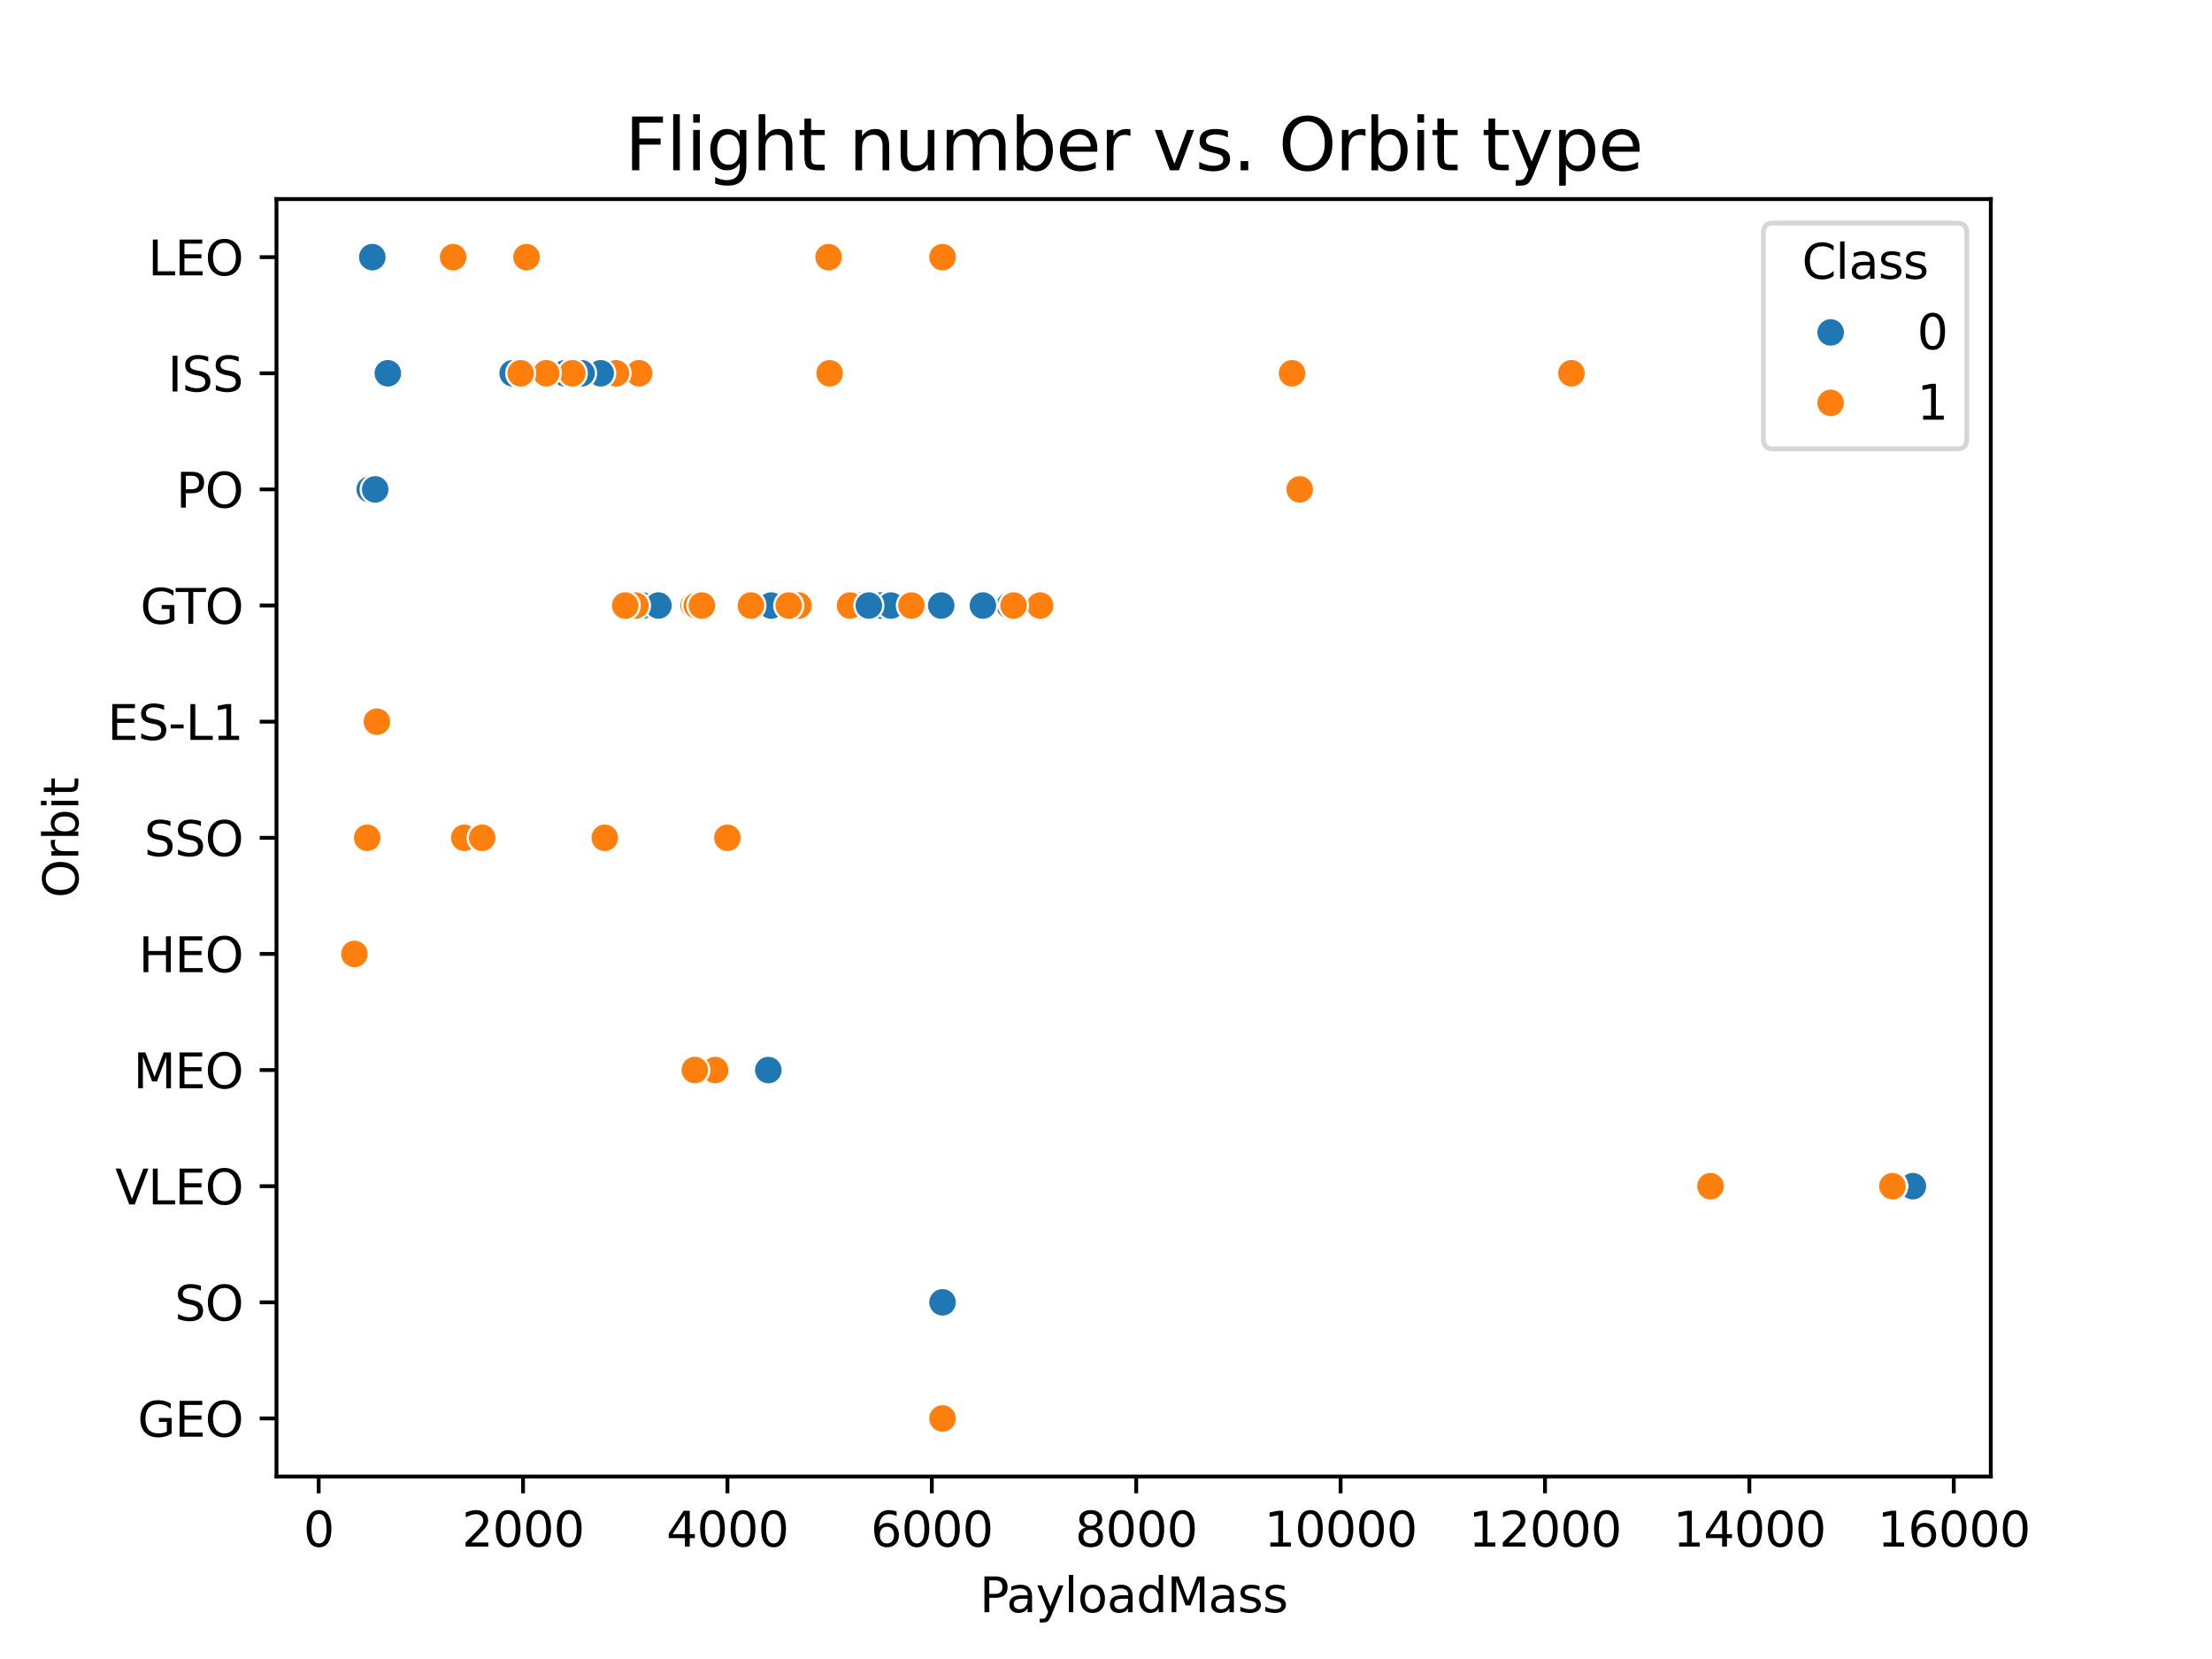 <?xml version="1.0" encoding="utf-8" standalone="no"?>
<!DOCTYPE svg PUBLIC "-//W3C//DTD SVG 1.1//EN"
  "http://www.w3.org/Graphics/SVG/1.1/DTD/svg11.dtd">
<svg xmlns:xlink="http://www.w3.org/1999/xlink" width="460.8pt" height="345.6pt" viewBox="0 0 460.8 345.6" xmlns="http://www.w3.org/2000/svg" version="1.1">
 <defs>
  <style type="text/css">*{stroke-linejoin: round; stroke-linecap: butt}</style>
 </defs>
 <g id="figure_1">
  <g id="patch_1">
   <path d="M 0 345.6 
L 460.8 345.6 
L 460.8 0 
L 0 0 
z
" style="fill: #ffffff"/>
  </g>
  <g id="axes_1">
   <g id="patch_2">
    <path d="M 57.6 307.584 
L 414.72 307.584 
L 414.72 41.472 
L 57.6 41.472 
z
" style="fill: #ffffff"/>
   </g>
   <g id="PathCollection_1">
    <defs>
     <path id="C0_0_bbff0bbb92" d="M 0 3 
C 0.796 3 1.559 2.684 2.121 2.121 
C 2.684 1.559 3 0.796 3 -0 
C 3 -0.796 2.684 -1.559 2.121 -2.121 
C 1.559 -2.684 0.796 -3 0 -3 
C -0.796 -3 -1.559 -2.684 -2.121 -2.121 
C -2.684 -1.559 -3 -0.796 -3 0 
C -3 0.796 -2.684 1.559 -2.121 2.121 
C -1.559 2.684 -0.796 3 0 3 
z
"/>
    </defs>
    <g clip-path="url(#pf8ea611c86)">
     <use xlink:href="#C0_0_bbff0bbb92" x="196.349" y="53.568" style="fill: #1f77b4; stroke: #ffffff; stroke-width: 0.48"/>
    </g>
    <g clip-path="url(#pf8ea611c86)">
     <use xlink:href="#C0_0_bbff0bbb92" x="77.558" y="53.568" style="fill: #1f77b4; stroke: #ffffff; stroke-width: 0.48"/>
    </g>
    <g clip-path="url(#pf8ea611c86)">
     <use xlink:href="#C0_0_bbff0bbb92" x="80.794" y="77.76" style="fill: #1f77b4; stroke: #ffffff; stroke-width: 0.48"/>
    </g>
    <g clip-path="url(#pf8ea611c86)">
     <use xlink:href="#C0_0_bbff0bbb92" x="77.026" y="101.952" style="fill: #1f77b4; stroke: #ffffff; stroke-width: 0.48"/>
    </g>
    <g clip-path="url(#pf8ea611c86)">
     <use xlink:href="#C0_0_bbff0bbb92" x="133.867" y="126.144" style="fill: #1f77b4; stroke: #ffffff; stroke-width: 0.48"/>
    </g>
    <g clip-path="url(#pf8ea611c86)">
     <use xlink:href="#C0_0_bbff0bbb92" x="137.167" y="126.144" style="fill: #1f77b4; stroke: #ffffff; stroke-width: 0.48"/>
    </g>
    <g clip-path="url(#pf8ea611c86)">
     <use xlink:href="#C0_0_bbff0bbb92" x="115.261" y="77.76" style="fill: #ff7f0e; stroke: #ffffff; stroke-width: 0.48"/>
    </g>
    <g clip-path="url(#pf8ea611c86)">
     <use xlink:href="#C0_0_bbff0bbb92" x="94.398" y="53.568" style="fill: #ff7f0e; stroke: #ffffff; stroke-width: 0.48"/>
    </g>
    <g clip-path="url(#pf8ea611c86)">
     <use xlink:href="#C0_0_bbff0bbb92" x="162.926" y="126.144" style="fill: #1f77b4; stroke: #ffffff; stroke-width: 0.48"/>
    </g>
    <g clip-path="url(#pf8ea611c86)">
     <use xlink:href="#C0_0_bbff0bbb92" x="160.649" y="126.144" style="fill: #1f77b4; stroke: #ffffff; stroke-width: 0.48"/>
    </g>
    <g clip-path="url(#pf8ea611c86)">
     <use xlink:href="#C0_0_bbff0bbb92" x="113.558" y="77.76" style="fill: #1f77b4; stroke: #ffffff; stroke-width: 0.48"/>
    </g>
    <g clip-path="url(#pf8ea611c86)">
     <use xlink:href="#C0_0_bbff0bbb92" x="117.368" y="77.76" style="fill: #1f77b4; stroke: #ffffff; stroke-width: 0.48"/>
    </g>
    <g clip-path="url(#pf8ea611c86)">
     <use xlink:href="#C0_0_bbff0bbb92" x="78.516" y="150.336" style="fill: #ff7f0e; stroke: #ffffff; stroke-width: 0.48"/>
    </g>
    <g clip-path="url(#pf8ea611c86)">
     <use xlink:href="#C0_0_bbff0bbb92" x="106.788" y="77.76" style="fill: #1f77b4; stroke: #ffffff; stroke-width: 0.48"/>
    </g>
    <g clip-path="url(#pf8ea611c86)">
     <use xlink:href="#C0_0_bbff0bbb92" x="166.588" y="126.144" style="fill: #1f77b4; stroke: #ffffff; stroke-width: 0.48"/>
    </g>
    <g clip-path="url(#pf8ea611c86)">
     <use xlink:href="#C0_0_bbff0bbb92" x="119.114" y="77.76" style="fill: #1f77b4; stroke: #ffffff; stroke-width: 0.48"/>
    </g>
    <g clip-path="url(#pf8ea611c86)">
     <use xlink:href="#C0_0_bbff0bbb92" x="109.683" y="53.568" style="fill: #ff7f0e; stroke: #ffffff; stroke-width: 0.48"/>
    </g>
    <g clip-path="url(#pf8ea611c86)">
     <use xlink:href="#C0_0_bbff0bbb92" x="78.154" y="101.952" style="fill: #1f77b4; stroke: #ffffff; stroke-width: 0.48"/>
    </g>
    <g clip-path="url(#pf8ea611c86)">
     <use xlink:href="#C0_0_bbff0bbb92" x="178.595" y="126.144" style="fill: #1f77b4; stroke: #ffffff; stroke-width: 0.48"/>
    </g>
    <g clip-path="url(#pf8ea611c86)">
     <use xlink:href="#C0_0_bbff0bbb92" x="133.143" y="77.76" style="fill: #ff7f0e; stroke: #ffffff; stroke-width: 0.48"/>
    </g>
    <g clip-path="url(#pf8ea611c86)">
     <use xlink:href="#C0_0_bbff0bbb92" x="166.354" y="126.144" style="fill: #ff7f0e; stroke: #ffffff; stroke-width: 0.48"/>
    </g>
    <g clip-path="url(#pf8ea611c86)">
     <use xlink:href="#C0_0_bbff0bbb92" x="132.377" y="126.144" style="fill: #ff7f0e; stroke: #ffffff; stroke-width: 0.48"/>
    </g>
    <g clip-path="url(#pf8ea611c86)">
     <use xlink:href="#C0_0_bbff0bbb92" x="114.431" y="77.76" style="fill: #ff7f0e; stroke: #ffffff; stroke-width: 0.48"/>
    </g>
    <g clip-path="url(#pf8ea611c86)">
     <use xlink:href="#C0_0_bbff0bbb92" x="164.31" y="126.144" style="fill: #ff7f0e; stroke: #ffffff; stroke-width: 0.48"/>
    </g>
    <g clip-path="url(#pf8ea611c86)">
     <use xlink:href="#C0_0_bbff0bbb92" x="183.47" y="126.144" style="fill: #1f77b4; stroke: #ffffff; stroke-width: 0.48"/>
    </g>
    <g clip-path="url(#pf8ea611c86)">
     <use xlink:href="#C0_0_bbff0bbb92" x="270.754" y="101.952" style="fill: #ff7f0e; stroke: #ffffff; stroke-width: 0.48"/>
    </g>
    <g clip-path="url(#pf8ea611c86)">
     <use xlink:href="#C0_0_bbff0bbb92" x="119.391" y="77.76" style="fill: #ff7f0e; stroke: #ffffff; stroke-width: 0.48"/>
    </g>
    <g clip-path="url(#pf8ea611c86)">
     <use xlink:href="#C0_0_bbff0bbb92" x="185.599" y="126.144" style="fill: #1f77b4; stroke: #ffffff; stroke-width: 0.48"/>
    </g>
    <g clip-path="url(#pf8ea611c86)">
     <use xlink:href="#C0_0_bbff0bbb92" x="179.212" y="126.144" style="fill: #ff7f0e; stroke: #ffffff; stroke-width: 0.48"/>
    </g>
    <g clip-path="url(#pf8ea611c86)">
     <use xlink:href="#C0_0_bbff0bbb92" x="196.349" y="53.568" style="fill: #ff7f0e; stroke: #ffffff; stroke-width: 0.48"/>
    </g>
    <g clip-path="url(#pf8ea611c86)">
     <use xlink:href="#C0_0_bbff0bbb92" x="195.605" y="126.144" style="fill: #1f77b4; stroke: #ffffff; stroke-width: 0.48"/>
    </g>
    <g clip-path="url(#pf8ea611c86)">
     <use xlink:href="#C0_0_bbff0bbb92" x="124.032" y="77.76" style="fill: #ff7f0e; stroke: #ffffff; stroke-width: 0.48"/>
    </g>
    <g clip-path="url(#pf8ea611c86)">
     <use xlink:href="#C0_0_bbff0bbb92" x="144.49" y="126.144" style="fill: #ff7f0e; stroke: #ffffff; stroke-width: 0.48"/>
    </g>
    <g clip-path="url(#pf8ea611c86)">
     <use xlink:href="#C0_0_bbff0bbb92" x="270.754" y="101.952" style="fill: #ff7f0e; stroke: #ffffff; stroke-width: 0.48"/>
    </g>
    <g clip-path="url(#pf8ea611c86)">
     <use xlink:href="#C0_0_bbff0bbb92" x="210.315" y="126.144" style="fill: #1f77b4; stroke: #ffffff; stroke-width: 0.48"/>
    </g>
    <g clip-path="url(#pf8ea611c86)">
     <use xlink:href="#C0_0_bbff0bbb92" x="128.332" y="77.76" style="fill: #ff7f0e; stroke: #ffffff; stroke-width: 0.48"/>
    </g>
    <g clip-path="url(#pf8ea611c86)">
     <use xlink:href="#C0_0_bbff0bbb92" x="76.494" y="174.528" style="fill: #ff7f0e; stroke: #ffffff; stroke-width: 0.48"/>
    </g>
    <g clip-path="url(#pf8ea611c86)">
     <use xlink:href="#C0_0_bbff0bbb92" x="172.613" y="53.568" style="fill: #ff7f0e; stroke: #ffffff; stroke-width: 0.48"/>
    </g>
    <g clip-path="url(#pf8ea611c86)">
     <use xlink:href="#C0_0_bbff0bbb92" x="270.754" y="101.952" style="fill: #ff7f0e; stroke: #ffffff; stroke-width: 0.48"/>
    </g>
    <g clip-path="url(#pf8ea611c86)">
     <use xlink:href="#C0_0_bbff0bbb92" x="177.084" y="126.144" style="fill: #ff7f0e; stroke: #ffffff; stroke-width: 0.48"/>
    </g>
    <g clip-path="url(#pf8ea611c86)">
     <use xlink:href="#C0_0_bbff0bbb92" x="145.15" y="126.144" style="fill: #ff7f0e; stroke: #ffffff; stroke-width: 0.48"/>
    </g>
    <g clip-path="url(#pf8ea611c86)">
     <use xlink:href="#C0_0_bbff0bbb92" x="113.323" y="77.76" style="fill: #ff7f0e; stroke: #ffffff; stroke-width: 0.48"/>
    </g>
    <g clip-path="url(#pf8ea611c86)">
     <use xlink:href="#C0_0_bbff0bbb92" x="270.754" y="101.952" style="fill: #ff7f0e; stroke: #ffffff; stroke-width: 0.48"/>
    </g>
    <g clip-path="url(#pf8ea611c86)">
     <use xlink:href="#C0_0_bbff0bbb92" x="196.349" y="53.568" style="fill: #ff7f0e; stroke: #ffffff; stroke-width: 0.48"/>
    </g>
    <g clip-path="url(#pf8ea611c86)">
     <use xlink:href="#C0_0_bbff0bbb92" x="156.433" y="126.144" style="fill: #ff7f0e; stroke: #ffffff; stroke-width: 0.48"/>
    </g>
    <g clip-path="url(#pf8ea611c86)">
     <use xlink:href="#C0_0_bbff0bbb92" x="196.073" y="126.144" style="fill: #1f77b4; stroke: #ffffff; stroke-width: 0.48"/>
    </g>
    <g clip-path="url(#pf8ea611c86)">
     <use xlink:href="#C0_0_bbff0bbb92" x="270.754" y="101.952" style="fill: #1f77b4; stroke: #ffffff; stroke-width: 0.48"/>
    </g>
    <g clip-path="url(#pf8ea611c86)">
     <use xlink:href="#C0_0_bbff0bbb92" x="125.139" y="77.76" style="fill: #1f77b4; stroke: #ffffff; stroke-width: 0.48"/>
    </g>
    <g clip-path="url(#pf8ea611c86)">
     <use xlink:href="#C0_0_bbff0bbb92" x="73.833" y="198.72" style="fill: #ff7f0e; stroke: #ffffff; stroke-width: 0.48"/>
    </g>
    <g clip-path="url(#pf8ea611c86)">
     <use xlink:href="#C0_0_bbff0bbb92" x="146.215" y="126.144" style="fill: #ff7f0e; stroke: #ffffff; stroke-width: 0.48"/>
    </g>
    <g clip-path="url(#pf8ea611c86)">
     <use xlink:href="#C0_0_bbff0bbb92" x="180.997" y="126.144" style="fill: #1f77b4; stroke: #ffffff; stroke-width: 0.48"/>
    </g>
    <g clip-path="url(#pf8ea611c86)">
     <use xlink:href="#C0_0_bbff0bbb92" x="117.688" y="77.76" style="fill: #1f77b4; stroke: #ffffff; stroke-width: 0.48"/>
    </g>
    <g clip-path="url(#pf8ea611c86)">
     <use xlink:href="#C0_0_bbff0bbb92" x="217.021" y="126.144" style="fill: #ff7f0e; stroke: #ffffff; stroke-width: 0.48"/>
    </g>
    <g clip-path="url(#pf8ea611c86)">
     <use xlink:href="#C0_0_bbff0bbb92" x="270.754" y="101.952" style="fill: #ff7f0e; stroke: #ffffff; stroke-width: 0.48"/>
    </g>
    <g clip-path="url(#pf8ea611c86)">
     <use xlink:href="#C0_0_bbff0bbb92" x="189.857" y="126.144" style="fill: #ff7f0e; stroke: #ffffff; stroke-width: 0.48"/>
    </g>
    <g clip-path="url(#pf8ea611c86)">
     <use xlink:href="#C0_0_bbff0bbb92" x="216.681" y="126.144" style="fill: #ff7f0e; stroke: #ffffff; stroke-width: 0.48"/>
    </g>
    <g clip-path="url(#pf8ea611c86)">
     <use xlink:href="#C0_0_bbff0bbb92" x="125.99" y="174.528" style="fill: #ff7f0e; stroke: #ffffff; stroke-width: 0.48"/>
    </g>
    <g clip-path="url(#pf8ea611c86)">
     <use xlink:href="#C0_0_bbff0bbb92" x="130.248" y="126.144" style="fill: #ff7f0e; stroke: #ffffff; stroke-width: 0.48"/>
    </g>
    <g clip-path="url(#pf8ea611c86)">
     <use xlink:href="#C0_0_bbff0bbb92" x="151.537" y="174.528" style="fill: #ff7f0e; stroke: #ffffff; stroke-width: 0.48"/>
    </g>
    <g clip-path="url(#pf8ea611c86)">
     <use xlink:href="#C0_0_bbff0bbb92" x="121.158" y="77.76" style="fill: #1f77b4; stroke: #ffffff; stroke-width: 0.48"/>
    </g>
    <g clip-path="url(#pf8ea611c86)">
     <use xlink:href="#C0_0_bbff0bbb92" x="160.052" y="222.912" style="fill: #1f77b4; stroke: #ffffff; stroke-width: 0.48"/>
    </g>
    <g clip-path="url(#pf8ea611c86)">
     <use xlink:href="#C0_0_bbff0bbb92" x="270.754" y="101.952" style="fill: #ff7f0e; stroke: #ffffff; stroke-width: 0.48"/>
    </g>
    <g clip-path="url(#pf8ea611c86)">
     <use xlink:href="#C0_0_bbff0bbb92" x="327.361" y="77.76" style="fill: #ff7f0e; stroke: #ffffff; stroke-width: 0.48"/>
    </g>
    <g clip-path="url(#pf8ea611c86)">
     <use xlink:href="#C0_0_bbff0bbb92" x="119.22" y="77.76" style="fill: #ff7f0e; stroke: #ffffff; stroke-width: 0.48"/>
    </g>
    <g clip-path="url(#pf8ea611c86)">
     <use xlink:href="#C0_0_bbff0bbb92" x="356.335" y="247.104" style="fill: #ff7f0e; stroke: #ffffff; stroke-width: 0.48"/>
    </g>
    <g clip-path="url(#pf8ea611c86)">
     <use xlink:href="#C0_0_bbff0bbb92" x="96.718" y="174.528" style="fill: #ff7f0e; stroke: #ffffff; stroke-width: 0.48"/>
    </g>
    <g clip-path="url(#pf8ea611c86)">
     <use xlink:href="#C0_0_bbff0bbb92" x="113.807" y="77.76" style="fill: #ff7f0e; stroke: #ffffff; stroke-width: 0.48"/>
    </g>
    <g clip-path="url(#pf8ea611c86)">
     <use xlink:href="#C0_0_bbff0bbb92" x="204.759" y="126.144" style="fill: #1f77b4; stroke: #ffffff; stroke-width: 0.48"/>
    </g>
    <g clip-path="url(#pf8ea611c86)">
     <use xlink:href="#C0_0_bbff0bbb92" x="398.487" y="247.104" style="fill: #ff7f0e; stroke: #ffffff; stroke-width: 0.48"/>
    </g>
    <g clip-path="url(#pf8ea611c86)">
     <use xlink:href="#C0_0_bbff0bbb92" x="172.826" y="77.76" style="fill: #ff7f0e; stroke: #ffffff; stroke-width: 0.48"/>
    </g>
    <g clip-path="url(#pf8ea611c86)">
     <use xlink:href="#C0_0_bbff0bbb92" x="211.146" y="126.144" style="fill: #ff7f0e; stroke: #ffffff; stroke-width: 0.48"/>
    </g>
    <g clip-path="url(#pf8ea611c86)">
     <use xlink:href="#C0_0_bbff0bbb92" x="394.23" y="247.104" style="fill: #ff7f0e; stroke: #ffffff; stroke-width: 0.48"/>
    </g>
    <g clip-path="url(#pf8ea611c86)">
     <use xlink:href="#C0_0_bbff0bbb92" x="196.349" y="271.296" style="fill: #1f77b4; stroke: #ffffff; stroke-width: 0.48"/>
    </g>
    <g clip-path="url(#pf8ea611c86)">
     <use xlink:href="#C0_0_bbff0bbb92" x="398.487" y="247.104" style="fill: #ff7f0e; stroke: #ffffff; stroke-width: 0.48"/>
    </g>
    <g clip-path="url(#pf8ea611c86)">
     <use xlink:href="#C0_0_bbff0bbb92" x="394.23" y="247.104" style="fill: #1f77b4; stroke: #ffffff; stroke-width: 0.48"/>
    </g>
    <g clip-path="url(#pf8ea611c86)">
     <use xlink:href="#C0_0_bbff0bbb92" x="108.47" y="77.76" style="fill: #ff7f0e; stroke: #ffffff; stroke-width: 0.48"/>
    </g>
    <g clip-path="url(#pf8ea611c86)">
     <use xlink:href="#C0_0_bbff0bbb92" x="398.487" y="247.104" style="fill: #1f77b4; stroke: #ffffff; stroke-width: 0.48"/>
    </g>
    <g clip-path="url(#pf8ea611c86)">
     <use xlink:href="#C0_0_bbff0bbb92" x="394.23" y="247.104" style="fill: #ff7f0e; stroke: #ffffff; stroke-width: 0.48"/>
    </g>
    <g clip-path="url(#pf8ea611c86)">
     <use xlink:href="#C0_0_bbff0bbb92" x="269.158" y="77.76" style="fill: #ff7f0e; stroke: #ffffff; stroke-width: 0.48"/>
    </g>
    <g clip-path="url(#pf8ea611c86)">
     <use xlink:href="#C0_0_bbff0bbb92" x="394.23" y="247.104" style="fill: #ff7f0e; stroke: #ffffff; stroke-width: 0.48"/>
    </g>
    <g clip-path="url(#pf8ea611c86)">
     <use xlink:href="#C0_0_bbff0bbb92" x="394.23" y="247.104" style="fill: #ff7f0e; stroke: #ffffff; stroke-width: 0.48"/>
    </g>
    <g clip-path="url(#pf8ea611c86)">
     <use xlink:href="#C0_0_bbff0bbb92" x="148.982" y="222.912" style="fill: #ff7f0e; stroke: #ffffff; stroke-width: 0.48"/>
    </g>
    <g clip-path="url(#pf8ea611c86)">
     <use xlink:href="#C0_0_bbff0bbb92" x="196.349" y="295.488" style="fill: #ff7f0e; stroke: #ffffff; stroke-width: 0.48"/>
    </g>
    <g clip-path="url(#pf8ea611c86)">
     <use xlink:href="#C0_0_bbff0bbb92" x="394.23" y="247.104" style="fill: #ff7f0e; stroke: #ffffff; stroke-width: 0.48"/>
    </g>
    <g clip-path="url(#pf8ea611c86)">
     <use xlink:href="#C0_0_bbff0bbb92" x="100.444" y="174.528" style="fill: #ff7f0e; stroke: #ffffff; stroke-width: 0.48"/>
    </g>
    <g clip-path="url(#pf8ea611c86)">
     <use xlink:href="#C0_0_bbff0bbb92" x="394.23" y="247.104" style="fill: #ff7f0e; stroke: #ffffff; stroke-width: 0.48"/>
    </g>
    <g clip-path="url(#pf8ea611c86)">
     <use xlink:href="#C0_0_bbff0bbb92" x="394.23" y="247.104" style="fill: #ff7f0e; stroke: #ffffff; stroke-width: 0.48"/>
    </g>
    <g clip-path="url(#pf8ea611c86)">
     <use xlink:href="#C0_0_bbff0bbb92" x="394.23" y="247.104" style="fill: #ff7f0e; stroke: #ffffff; stroke-width: 0.48"/>
    </g>
    <g clip-path="url(#pf8ea611c86)">
     <use xlink:href="#C0_0_bbff0bbb92" x="394.23" y="247.104" style="fill: #ff7f0e; stroke: #ffffff; stroke-width: 0.48"/>
    </g>
    <g clip-path="url(#pf8ea611c86)">
     <use xlink:href="#C0_0_bbff0bbb92" x="144.746" y="222.912" style="fill: #ff7f0e; stroke: #ffffff; stroke-width: 0.48"/>
    </g>
   </g>
   <g id="matplotlib.axis_1">
    <g id="xtick_1">
     <g id="line2d_1">
      <defs>
       <path id="mf96e4f328c" d="M 0 0 
L 0 3.5 
" style="stroke: #000000; stroke-width: 0.8"/>
      </defs>
      <g>
       <use xlink:href="#mf96e4f328c" x="66.382" y="307.584" style="stroke: #000000; stroke-width: 0.8"/>
      </g>
     </g>
     <g id="text_1">
      <!-- 0 -->
      <g transform="translate(63.2 322.182) scale(0.1 -0.1)">
       <defs>
        <path id="DejaVuSans-30" d="M 2034 4250 
Q 1547 4250 1301 3770 
Q 1056 3291 1056 2328 
Q 1056 1369 1301 889 
Q 1547 409 2034 409 
Q 2525 409 2770 889 
Q 3016 1369 3016 2328 
Q 3016 3291 2770 3770 
Q 2525 4250 2034 4250 
z
M 2034 4750 
Q 2819 4750 3233 4129 
Q 3647 3509 3647 2328 
Q 3647 1150 3233 529 
Q 2819 -91 2034 -91 
Q 1250 -91 836 529 
Q 422 1150 422 2328 
Q 422 3509 836 4129 
Q 1250 4750 2034 4750 
z
" transform="scale(0.016)"/>
       </defs>
       <use xlink:href="#DejaVuSans-30"/>
      </g>
     </g>
    </g>
    <g id="xtick_2">
     <g id="line2d_2">
      <g>
       <use xlink:href="#mf96e4f328c" x="108.959" y="307.584" style="stroke: #000000; stroke-width: 0.8"/>
      </g>
     </g>
     <g id="text_2">
      <!-- 2000 -->
      <g transform="translate(96.234 322.182) scale(0.1 -0.1)">
       <defs>
        <path id="DejaVuSans-32" d="M 1228 531 
L 3431 531 
L 3431 0 
L 469 0 
L 469 531 
Q 828 903 1448 1529 
Q 2069 2156 2228 2338 
Q 2531 2678 2651 2914 
Q 2772 3150 2772 3378 
Q 2772 3750 2511 3984 
Q 2250 4219 1831 4219 
Q 1534 4219 1204 4116 
Q 875 4013 500 3803 
L 500 4441 
Q 881 4594 1212 4672 
Q 1544 4750 1819 4750 
Q 2544 4750 2975 4387 
Q 3406 4025 3406 3419 
Q 3406 3131 3298 2873 
Q 3191 2616 2906 2266 
Q 2828 2175 2409 1742 
Q 1991 1309 1228 531 
z
" transform="scale(0.016)"/>
       </defs>
       <use xlink:href="#DejaVuSans-32"/>
       <use xlink:href="#DejaVuSans-30" x="63.623"/>
       <use xlink:href="#DejaVuSans-30" x="127.246"/>
       <use xlink:href="#DejaVuSans-30" x="190.869"/>
      </g>
     </g>
    </g>
    <g id="xtick_3">
     <g id="line2d_3">
      <g>
       <use xlink:href="#mf96e4f328c" x="151.537" y="307.584" style="stroke: #000000; stroke-width: 0.8"/>
      </g>
     </g>
     <g id="text_3">
      <!-- 4000 -->
      <g transform="translate(138.812 322.182) scale(0.1 -0.1)">
       <defs>
        <path id="DejaVuSans-34" d="M 2419 4116 
L 825 1625 
L 2419 1625 
L 2419 4116 
z
M 2253 4666 
L 3047 4666 
L 3047 1625 
L 3713 1625 
L 3713 1100 
L 3047 1100 
L 3047 0 
L 2419 0 
L 2419 1100 
L 313 1100 
L 313 1709 
L 2253 4666 
z
" transform="scale(0.016)"/>
       </defs>
       <use xlink:href="#DejaVuSans-34"/>
       <use xlink:href="#DejaVuSans-30" x="63.623"/>
       <use xlink:href="#DejaVuSans-30" x="127.246"/>
       <use xlink:href="#DejaVuSans-30" x="190.869"/>
      </g>
     </g>
    </g>
    <g id="xtick_4">
     <g id="line2d_4">
      <g>
       <use xlink:href="#mf96e4f328c" x="194.115" y="307.584" style="stroke: #000000; stroke-width: 0.8"/>
      </g>
     </g>
     <g id="text_4">
      <!-- 6000 -->
      <g transform="translate(181.39 322.182) scale(0.1 -0.1)">
       <defs>
        <path id="DejaVuSans-36" d="M 2113 2584 
Q 1688 2584 1439 2293 
Q 1191 2003 1191 1497 
Q 1191 994 1439 701 
Q 1688 409 2113 409 
Q 2538 409 2786 701 
Q 3034 994 3034 1497 
Q 3034 2003 2786 2293 
Q 2538 2584 2113 2584 
z
M 3366 4563 
L 3366 3988 
Q 3128 4100 2886 4159 
Q 2644 4219 2406 4219 
Q 1781 4219 1451 3797 
Q 1122 3375 1075 2522 
Q 1259 2794 1537 2939 
Q 1816 3084 2150 3084 
Q 2853 3084 3261 2657 
Q 3669 2231 3669 1497 
Q 3669 778 3244 343 
Q 2819 -91 2113 -91 
Q 1303 -91 875 529 
Q 447 1150 447 2328 
Q 447 3434 972 4092 
Q 1497 4750 2381 4750 
Q 2619 4750 2861 4703 
Q 3103 4656 3366 4563 
z
" transform="scale(0.016)"/>
       </defs>
       <use xlink:href="#DejaVuSans-36"/>
       <use xlink:href="#DejaVuSans-30" x="63.623"/>
       <use xlink:href="#DejaVuSans-30" x="127.246"/>
       <use xlink:href="#DejaVuSans-30" x="190.869"/>
      </g>
     </g>
    </g>
    <g id="xtick_5">
     <g id="line2d_5">
      <g>
       <use xlink:href="#mf96e4f328c" x="236.692" y="307.584" style="stroke: #000000; stroke-width: 0.8"/>
      </g>
     </g>
     <g id="text_5">
      <!-- 8000 -->
      <g transform="translate(223.967 322.182) scale(0.1 -0.1)">
       <defs>
        <path id="DejaVuSans-38" d="M 2034 2216 
Q 1584 2216 1326 1975 
Q 1069 1734 1069 1313 
Q 1069 891 1326 650 
Q 1584 409 2034 409 
Q 2484 409 2743 651 
Q 3003 894 3003 1313 
Q 3003 1734 2745 1975 
Q 2488 2216 2034 2216 
z
M 1403 2484 
Q 997 2584 770 2862 
Q 544 3141 544 3541 
Q 544 4100 942 4425 
Q 1341 4750 2034 4750 
Q 2731 4750 3128 4425 
Q 3525 4100 3525 3541 
Q 3525 3141 3298 2862 
Q 3072 2584 2669 2484 
Q 3125 2378 3379 2068 
Q 3634 1759 3634 1313 
Q 3634 634 3220 271 
Q 2806 -91 2034 -91 
Q 1263 -91 848 271 
Q 434 634 434 1313 
Q 434 1759 690 2068 
Q 947 2378 1403 2484 
z
M 1172 3481 
Q 1172 3119 1398 2916 
Q 1625 2713 2034 2713 
Q 2441 2713 2670 2916 
Q 2900 3119 2900 3481 
Q 2900 3844 2670 4047 
Q 2441 4250 2034 4250 
Q 1625 4250 1398 4047 
Q 1172 3844 1172 3481 
z
" transform="scale(0.016)"/>
       </defs>
       <use xlink:href="#DejaVuSans-38"/>
       <use xlink:href="#DejaVuSans-30" x="63.623"/>
       <use xlink:href="#DejaVuSans-30" x="127.246"/>
       <use xlink:href="#DejaVuSans-30" x="190.869"/>
      </g>
     </g>
    </g>
    <g id="xtick_6">
     <g id="line2d_6">
      <g>
       <use xlink:href="#mf96e4f328c" x="279.27" y="307.584" style="stroke: #000000; stroke-width: 0.8"/>
      </g>
     </g>
     <g id="text_6">
      <!-- 10000 -->
      <g transform="translate(263.364 322.182) scale(0.1 -0.1)">
       <defs>
        <path id="DejaVuSans-31" d="M 794 531 
L 1825 531 
L 1825 4091 
L 703 3866 
L 703 4441 
L 1819 4666 
L 2450 4666 
L 2450 531 
L 3481 531 
L 3481 0 
L 794 0 
L 794 531 
z
" transform="scale(0.016)"/>
       </defs>
       <use xlink:href="#DejaVuSans-31"/>
       <use xlink:href="#DejaVuSans-30" x="63.623"/>
       <use xlink:href="#DejaVuSans-30" x="127.246"/>
       <use xlink:href="#DejaVuSans-30" x="190.869"/>
       <use xlink:href="#DejaVuSans-30" x="254.492"/>
      </g>
     </g>
    </g>
    <g id="xtick_7">
     <g id="line2d_7">
      <g>
       <use xlink:href="#mf96e4f328c" x="321.848" y="307.584" style="stroke: #000000; stroke-width: 0.8"/>
      </g>
     </g>
     <g id="text_7">
      <!-- 12000 -->
      <g transform="translate(305.941 322.182) scale(0.1 -0.1)">
       <use xlink:href="#DejaVuSans-31"/>
       <use xlink:href="#DejaVuSans-32" x="63.623"/>
       <use xlink:href="#DejaVuSans-30" x="127.246"/>
       <use xlink:href="#DejaVuSans-30" x="190.869"/>
       <use xlink:href="#DejaVuSans-30" x="254.492"/>
      </g>
     </g>
    </g>
    <g id="xtick_8">
     <g id="line2d_8">
      <g>
       <use xlink:href="#mf96e4f328c" x="364.425" y="307.584" style="stroke: #000000; stroke-width: 0.8"/>
      </g>
     </g>
     <g id="text_8">
      <!-- 14000 -->
      <g transform="translate(348.519 322.182) scale(0.1 -0.1)">
       <use xlink:href="#DejaVuSans-31"/>
       <use xlink:href="#DejaVuSans-34" x="63.623"/>
       <use xlink:href="#DejaVuSans-30" x="127.246"/>
       <use xlink:href="#DejaVuSans-30" x="190.869"/>
       <use xlink:href="#DejaVuSans-30" x="254.492"/>
      </g>
     </g>
    </g>
    <g id="xtick_9">
     <g id="line2d_9">
      <g>
       <use xlink:href="#mf96e4f328c" x="407.003" y="307.584" style="stroke: #000000; stroke-width: 0.8"/>
      </g>
     </g>
     <g id="text_9">
      <!-- 16000 -->
      <g transform="translate(391.097 322.182) scale(0.1 -0.1)">
       <use xlink:href="#DejaVuSans-31"/>
       <use xlink:href="#DejaVuSans-36" x="63.623"/>
       <use xlink:href="#DejaVuSans-30" x="127.246"/>
       <use xlink:href="#DejaVuSans-30" x="190.869"/>
       <use xlink:href="#DejaVuSans-30" x="254.492"/>
      </g>
     </g>
    </g>
    <g id="text_10">
     <!-- PayloadMass -->
     <g transform="translate(204.072 335.861) scale(0.1 -0.1)">
      <defs>
       <path id="DejaVuSans-50" d="M 1259 4147 
L 1259 2394 
L 2053 2394 
Q 2494 2394 2734 2622 
Q 2975 2850 2975 3272 
Q 2975 3691 2734 3919 
Q 2494 4147 2053 4147 
L 1259 4147 
z
M 628 4666 
L 2053 4666 
Q 2838 4666 3239 4311 
Q 3641 3956 3641 3272 
Q 3641 2581 3239 2228 
Q 2838 1875 2053 1875 
L 1259 1875 
L 1259 0 
L 628 0 
L 628 4666 
z
" transform="scale(0.016)"/>
       <path id="DejaVuSans-61" d="M 2194 1759 
Q 1497 1759 1228 1600 
Q 959 1441 959 1056 
Q 959 750 1161 570 
Q 1363 391 1709 391 
Q 2188 391 2477 730 
Q 2766 1069 2766 1631 
L 2766 1759 
L 2194 1759 
z
M 3341 1997 
L 3341 0 
L 2766 0 
L 2766 531 
Q 2569 213 2275 61 
Q 1981 -91 1556 -91 
Q 1019 -91 701 211 
Q 384 513 384 1019 
Q 384 1609 779 1909 
Q 1175 2209 1959 2209 
L 2766 2209 
L 2766 2266 
Q 2766 2663 2505 2880 
Q 2244 3097 1772 3097 
Q 1472 3097 1187 3025 
Q 903 2953 641 2809 
L 641 3341 
Q 956 3463 1253 3523 
Q 1550 3584 1831 3584 
Q 2591 3584 2966 3190 
Q 3341 2797 3341 1997 
z
" transform="scale(0.016)"/>
       <path id="DejaVuSans-79" d="M 2059 -325 
Q 1816 -950 1584 -1140 
Q 1353 -1331 966 -1331 
L 506 -1331 
L 506 -850 
L 844 -850 
Q 1081 -850 1212 -737 
Q 1344 -625 1503 -206 
L 1606 56 
L 191 3500 
L 800 3500 
L 1894 763 
L 2988 3500 
L 3597 3500 
L 2059 -325 
z
" transform="scale(0.016)"/>
       <path id="DejaVuSans-6c" d="M 603 4863 
L 1178 4863 
L 1178 0 
L 603 0 
L 603 4863 
z
" transform="scale(0.016)"/>
       <path id="DejaVuSans-6f" d="M 1959 3097 
Q 1497 3097 1228 2736 
Q 959 2375 959 1747 
Q 959 1119 1226 758 
Q 1494 397 1959 397 
Q 2419 397 2687 759 
Q 2956 1122 2956 1747 
Q 2956 2369 2687 2733 
Q 2419 3097 1959 3097 
z
M 1959 3584 
Q 2709 3584 3137 3096 
Q 3566 2609 3566 1747 
Q 3566 888 3137 398 
Q 2709 -91 1959 -91 
Q 1206 -91 779 398 
Q 353 888 353 1747 
Q 353 2609 779 3096 
Q 1206 3584 1959 3584 
z
" transform="scale(0.016)"/>
       <path id="DejaVuSans-64" d="M 2906 2969 
L 2906 4863 
L 3481 4863 
L 3481 0 
L 2906 0 
L 2906 525 
Q 2725 213 2448 61 
Q 2172 -91 1784 -91 
Q 1150 -91 751 415 
Q 353 922 353 1747 
Q 353 2572 751 3078 
Q 1150 3584 1784 3584 
Q 2172 3584 2448 3432 
Q 2725 3281 2906 2969 
z
M 947 1747 
Q 947 1113 1208 752 
Q 1469 391 1925 391 
Q 2381 391 2643 752 
Q 2906 1113 2906 1747 
Q 2906 2381 2643 2742 
Q 2381 3103 1925 3103 
Q 1469 3103 1208 2742 
Q 947 2381 947 1747 
z
" transform="scale(0.016)"/>
       <path id="DejaVuSans-4d" d="M 628 4666 
L 1569 4666 
L 2759 1491 
L 3956 4666 
L 4897 4666 
L 4897 0 
L 4281 0 
L 4281 4097 
L 3078 897 
L 2444 897 
L 1241 4097 
L 1241 0 
L 628 0 
L 628 4666 
z
" transform="scale(0.016)"/>
       <path id="DejaVuSans-73" d="M 2834 3397 
L 2834 2853 
Q 2591 2978 2328 3040 
Q 2066 3103 1784 3103 
Q 1356 3103 1142 2972 
Q 928 2841 928 2578 
Q 928 2378 1081 2264 
Q 1234 2150 1697 2047 
L 1894 2003 
Q 2506 1872 2764 1633 
Q 3022 1394 3022 966 
Q 3022 478 2636 193 
Q 2250 -91 1575 -91 
Q 1294 -91 989 -36 
Q 684 19 347 128 
L 347 722 
Q 666 556 975 473 
Q 1284 391 1588 391 
Q 1994 391 2212 530 
Q 2431 669 2431 922 
Q 2431 1156 2273 1281 
Q 2116 1406 1581 1522 
L 1381 1569 
Q 847 1681 609 1914 
Q 372 2147 372 2553 
Q 372 3047 722 3315 
Q 1072 3584 1716 3584 
Q 2034 3584 2315 3537 
Q 2597 3491 2834 3397 
z
" transform="scale(0.016)"/>
      </defs>
      <use xlink:href="#DejaVuSans-50"/>
      <use xlink:href="#DejaVuSans-61" x="55.803"/>
      <use xlink:href="#DejaVuSans-79" x="117.082"/>
      <use xlink:href="#DejaVuSans-6c" x="176.262"/>
      <use xlink:href="#DejaVuSans-6f" x="204.045"/>
      <use xlink:href="#DejaVuSans-61" x="265.227"/>
      <use xlink:href="#DejaVuSans-64" x="326.506"/>
      <use xlink:href="#DejaVuSans-4d" x="389.982"/>
      <use xlink:href="#DejaVuSans-61" x="476.262"/>
      <use xlink:href="#DejaVuSans-73" x="537.541"/>
      <use xlink:href="#DejaVuSans-73" x="589.641"/>
     </g>
    </g>
   </g>
   <g id="matplotlib.axis_2">
    <g id="ytick_1">
     <g id="line2d_10">
      <defs>
       <path id="m26b9daab1a" d="M 0 0 
L -3.5 0 
" style="stroke: #000000; stroke-width: 0.8"/>
      </defs>
      <g>
       <use xlink:href="#m26b9daab1a" x="57.6" y="53.568" style="stroke: #000000; stroke-width: 0.8"/>
      </g>
     </g>
     <g id="text_11">
      <!-- LEO -->
      <g transform="translate(30.837 57.367) scale(0.1 -0.1)">
       <defs>
        <path id="DejaVuSans-4c" d="M 628 4666 
L 1259 4666 
L 1259 531 
L 3531 531 
L 3531 0 
L 628 0 
L 628 4666 
z
" transform="scale(0.016)"/>
        <path id="DejaVuSans-45" d="M 628 4666 
L 3578 4666 
L 3578 4134 
L 1259 4134 
L 1259 2753 
L 3481 2753 
L 3481 2222 
L 1259 2222 
L 1259 531 
L 3634 531 
L 3634 0 
L 628 0 
L 628 4666 
z
" transform="scale(0.016)"/>
        <path id="DejaVuSans-4f" d="M 2522 4238 
Q 1834 4238 1429 3725 
Q 1025 3213 1025 2328 
Q 1025 1447 1429 934 
Q 1834 422 2522 422 
Q 3209 422 3611 934 
Q 4013 1447 4013 2328 
Q 4013 3213 3611 3725 
Q 3209 4238 2522 4238 
z
M 2522 4750 
Q 3503 4750 4090 4092 
Q 4678 3434 4678 2328 
Q 4678 1225 4090 567 
Q 3503 -91 2522 -91 
Q 1538 -91 948 565 
Q 359 1222 359 2328 
Q 359 3434 948 4092 
Q 1538 4750 2522 4750 
z
" transform="scale(0.016)"/>
       </defs>
       <use xlink:href="#DejaVuSans-4c"/>
       <use xlink:href="#DejaVuSans-45" x="55.713"/>
       <use xlink:href="#DejaVuSans-4f" x="118.896"/>
      </g>
     </g>
    </g>
    <g id="ytick_2">
     <g id="line2d_11">
      <g>
       <use xlink:href="#m26b9daab1a" x="57.6" y="77.76" style="stroke: #000000; stroke-width: 0.8"/>
      </g>
     </g>
     <g id="text_12">
      <!-- ISS -->
      <g transform="translate(34.953 81.559) scale(0.1 -0.1)">
       <defs>
        <path id="DejaVuSans-49" d="M 628 4666 
L 1259 4666 
L 1259 0 
L 628 0 
L 628 4666 
z
" transform="scale(0.016)"/>
        <path id="DejaVuSans-53" d="M 3425 4513 
L 3425 3897 
Q 3066 4069 2747 4153 
Q 2428 4238 2131 4238 
Q 1616 4238 1336 4038 
Q 1056 3838 1056 3469 
Q 1056 3159 1242 3001 
Q 1428 2844 1947 2747 
L 2328 2669 
Q 3034 2534 3370 2195 
Q 3706 1856 3706 1288 
Q 3706 609 3251 259 
Q 2797 -91 1919 -91 
Q 1588 -91 1214 -16 
Q 841 59 441 206 
L 441 856 
Q 825 641 1194 531 
Q 1563 422 1919 422 
Q 2459 422 2753 634 
Q 3047 847 3047 1241 
Q 3047 1584 2836 1778 
Q 2625 1972 2144 2069 
L 1759 2144 
Q 1053 2284 737 2584 
Q 422 2884 422 3419 
Q 422 4038 858 4394 
Q 1294 4750 2059 4750 
Q 2388 4750 2728 4690 
Q 3069 4631 3425 4513 
z
" transform="scale(0.016)"/>
       </defs>
       <use xlink:href="#DejaVuSans-49"/>
       <use xlink:href="#DejaVuSans-53" x="29.492"/>
       <use xlink:href="#DejaVuSans-53" x="92.969"/>
      </g>
     </g>
    </g>
    <g id="ytick_3">
     <g id="line2d_12">
      <g>
       <use xlink:href="#m26b9daab1a" x="57.6" y="101.952" style="stroke: #000000; stroke-width: 0.8"/>
      </g>
     </g>
     <g id="text_13">
      <!-- PO -->
      <g transform="translate(36.698 105.751) scale(0.1 -0.1)">
       <use xlink:href="#DejaVuSans-50"/>
       <use xlink:href="#DejaVuSans-4f" x="60.303"/>
      </g>
     </g>
    </g>
    <g id="ytick_4">
     <g id="line2d_13">
      <g>
       <use xlink:href="#m26b9daab1a" x="57.6" y="126.144" style="stroke: #000000; stroke-width: 0.8"/>
      </g>
     </g>
     <g id="text_14">
      <!-- GTO -->
      <g transform="translate(29.234 129.943) scale(0.1 -0.1)">
       <defs>
        <path id="DejaVuSans-47" d="M 3809 666 
L 3809 1919 
L 2778 1919 
L 2778 2438 
L 4434 2438 
L 4434 434 
Q 4069 175 3628 42 
Q 3188 -91 2688 -91 
Q 1594 -91 976 548 
Q 359 1188 359 2328 
Q 359 3472 976 4111 
Q 1594 4750 2688 4750 
Q 3144 4750 3555 4637 
Q 3966 4525 4313 4306 
L 4313 3634 
Q 3963 3931 3569 4081 
Q 3175 4231 2741 4231 
Q 1884 4231 1454 3753 
Q 1025 3275 1025 2328 
Q 1025 1384 1454 906 
Q 1884 428 2741 428 
Q 3075 428 3337 486 
Q 3600 544 3809 666 
z
" transform="scale(0.016)"/>
        <path id="DejaVuSans-54" d="M -19 4666 
L 3928 4666 
L 3928 4134 
L 2272 4134 
L 2272 0 
L 1638 0 
L 1638 4134 
L -19 4134 
L -19 4666 
z
" transform="scale(0.016)"/>
       </defs>
       <use xlink:href="#DejaVuSans-47"/>
       <use xlink:href="#DejaVuSans-54" x="73.865"/>
       <use xlink:href="#DejaVuSans-4f" x="134.949"/>
      </g>
     </g>
    </g>
    <g id="ytick_5">
     <g id="line2d_14">
      <g>
       <use xlink:href="#m26b9daab1a" x="57.6" y="150.336" style="stroke: #000000; stroke-width: 0.8"/>
      </g>
     </g>
     <g id="text_15">
      <!-- ES-L1 -->
      <g transform="translate(22.391 154.135) scale(0.1 -0.1)">
       <defs>
        <path id="DejaVuSans-2d" d="M 313 2009 
L 1997 2009 
L 1997 1497 
L 313 1497 
L 313 2009 
z
" transform="scale(0.016)"/>
       </defs>
       <use xlink:href="#DejaVuSans-45"/>
       <use xlink:href="#DejaVuSans-53" x="63.184"/>
       <use xlink:href="#DejaVuSans-2d" x="126.66"/>
       <use xlink:href="#DejaVuSans-4c" x="162.744"/>
       <use xlink:href="#DejaVuSans-31" x="218.457"/>
      </g>
     </g>
    </g>
    <g id="ytick_6">
     <g id="line2d_15">
      <g>
       <use xlink:href="#m26b9daab1a" x="57.6" y="174.528" style="stroke: #000000; stroke-width: 0.8"/>
      </g>
     </g>
     <g id="text_16">
      <!-- SSO -->
      <g transform="translate(30.031 178.327) scale(0.1 -0.1)">
       <use xlink:href="#DejaVuSans-53"/>
       <use xlink:href="#DejaVuSans-53" x="63.477"/>
       <use xlink:href="#DejaVuSans-4f" x="126.953"/>
      </g>
     </g>
    </g>
    <g id="ytick_7">
     <g id="line2d_16">
      <g>
       <use xlink:href="#m26b9daab1a" x="57.6" y="198.72" style="stroke: #000000; stroke-width: 0.8"/>
      </g>
     </g>
     <g id="text_17">
      <!-- HEO -->
      <g transform="translate(28.889 202.519) scale(0.1 -0.1)">
       <defs>
        <path id="DejaVuSans-48" d="M 628 4666 
L 1259 4666 
L 1259 2753 
L 3553 2753 
L 3553 4666 
L 4184 4666 
L 4184 0 
L 3553 0 
L 3553 2222 
L 1259 2222 
L 1259 0 
L 628 0 
L 628 4666 
z
" transform="scale(0.016)"/>
       </defs>
       <use xlink:href="#DejaVuSans-48"/>
       <use xlink:href="#DejaVuSans-45" x="75.195"/>
       <use xlink:href="#DejaVuSans-4f" x="138.379"/>
      </g>
     </g>
    </g>
    <g id="ytick_8">
     <g id="line2d_17">
      <g>
       <use xlink:href="#m26b9daab1a" x="57.6" y="222.912" style="stroke: #000000; stroke-width: 0.8"/>
      </g>
     </g>
     <g id="text_18">
      <!-- MEO -->
      <g transform="translate(27.781 226.711) scale(0.1 -0.1)">
       <use xlink:href="#DejaVuSans-4d"/>
       <use xlink:href="#DejaVuSans-45" x="86.279"/>
       <use xlink:href="#DejaVuSans-4f" x="149.463"/>
      </g>
     </g>
    </g>
    <g id="ytick_9">
     <g id="line2d_18">
      <g>
       <use xlink:href="#m26b9daab1a" x="57.6" y="247.104" style="stroke: #000000; stroke-width: 0.8"/>
      </g>
     </g>
     <g id="text_19">
      <!-- VLEO -->
      <g transform="translate(23.997 250.903) scale(0.1 -0.1)">
       <defs>
        <path id="DejaVuSans-56" d="M 1831 0 
L 50 4666 
L 709 4666 
L 2188 738 
L 3669 4666 
L 4325 4666 
L 2547 0 
L 1831 0 
z
" transform="scale(0.016)"/>
       </defs>
       <use xlink:href="#DejaVuSans-56"/>
       <use xlink:href="#DejaVuSans-4c" x="68.408"/>
       <use xlink:href="#DejaVuSans-45" x="124.121"/>
       <use xlink:href="#DejaVuSans-4f" x="187.305"/>
      </g>
     </g>
    </g>
    <g id="ytick_10">
     <g id="line2d_19">
      <g>
       <use xlink:href="#m26b9daab1a" x="57.6" y="271.296" style="stroke: #000000; stroke-width: 0.8"/>
      </g>
     </g>
     <g id="text_20">
      <!-- SO -->
      <g transform="translate(36.38 275.095) scale(0.1 -0.1)">
       <use xlink:href="#DejaVuSans-53"/>
       <use xlink:href="#DejaVuSans-4f" x="63.477"/>
      </g>
     </g>
    </g>
    <g id="ytick_11">
     <g id="line2d_20">
      <g>
       <use xlink:href="#m26b9daab1a" x="57.6" y="295.488" style="stroke: #000000; stroke-width: 0.8"/>
      </g>
     </g>
     <g id="text_21">
      <!-- GEO -->
      <g transform="translate(28.661 299.287) scale(0.1 -0.1)">
       <use xlink:href="#DejaVuSans-47"/>
       <use xlink:href="#DejaVuSans-45" x="77.49"/>
       <use xlink:href="#DejaVuSans-4f" x="140.674"/>
      </g>
     </g>
    </g>
    <g id="text_22">
     <!-- Orbit -->
     <g transform="translate(16.311 187.043) rotate(-90) scale(0.1 -0.1)">
      <defs>
       <path id="DejaVuSans-72" d="M 2631 2963 
Q 2534 3019 2420 3045 
Q 2306 3072 2169 3072 
Q 1681 3072 1420 2755 
Q 1159 2438 1159 1844 
L 1159 0 
L 581 0 
L 581 3500 
L 1159 3500 
L 1159 2956 
Q 1341 3275 1631 3429 
Q 1922 3584 2338 3584 
Q 2397 3584 2469 3576 
Q 2541 3569 2628 3553 
L 2631 2963 
z
" transform="scale(0.016)"/>
       <path id="DejaVuSans-62" d="M 3116 1747 
Q 3116 2381 2855 2742 
Q 2594 3103 2138 3103 
Q 1681 3103 1420 2742 
Q 1159 2381 1159 1747 
Q 1159 1113 1420 752 
Q 1681 391 2138 391 
Q 2594 391 2855 752 
Q 3116 1113 3116 1747 
z
M 1159 2969 
Q 1341 3281 1617 3432 
Q 1894 3584 2278 3584 
Q 2916 3584 3314 3078 
Q 3713 2572 3713 1747 
Q 3713 922 3314 415 
Q 2916 -91 2278 -91 
Q 1894 -91 1617 61 
Q 1341 213 1159 525 
L 1159 0 
L 581 0 
L 581 4863 
L 1159 4863 
L 1159 2969 
z
" transform="scale(0.016)"/>
       <path id="DejaVuSans-69" d="M 603 3500 
L 1178 3500 
L 1178 0 
L 603 0 
L 603 3500 
z
M 603 4863 
L 1178 4863 
L 1178 4134 
L 603 4134 
L 603 4863 
z
" transform="scale(0.016)"/>
       <path id="DejaVuSans-74" d="M 1172 4494 
L 1172 3500 
L 2356 3500 
L 2356 3053 
L 1172 3053 
L 1172 1153 
Q 1172 725 1289 603 
Q 1406 481 1766 481 
L 2356 481 
L 2356 0 
L 1766 0 
Q 1100 0 847 248 
Q 594 497 594 1153 
L 594 3053 
L 172 3053 
L 172 3500 
L 594 3500 
L 594 4494 
L 1172 4494 
z
" transform="scale(0.016)"/>
      </defs>
      <use xlink:href="#DejaVuSans-4f"/>
      <use xlink:href="#DejaVuSans-72" x="78.711"/>
      <use xlink:href="#DejaVuSans-62" x="119.824"/>
      <use xlink:href="#DejaVuSans-69" x="183.301"/>
      <use xlink:href="#DejaVuSans-74" x="211.084"/>
     </g>
    </g>
   </g>
   <g id="line2d_21"/>
   <g id="line2d_22"/>
   <g id="patch_3">
    <path d="M 57.6 307.584 
L 57.6 41.472 
" style="fill: none; stroke: #000000; stroke-width: 0.8; stroke-linejoin: miter; stroke-linecap: square"/>
   </g>
   <g id="patch_4">
    <path d="M 414.72 307.584 
L 414.72 41.472 
" style="fill: none; stroke: #000000; stroke-width: 0.8; stroke-linejoin: miter; stroke-linecap: square"/>
   </g>
   <g id="patch_5">
    <path d="M 57.6 307.584 
L 414.72 307.584 
" style="fill: none; stroke: #000000; stroke-width: 0.8; stroke-linejoin: miter; stroke-linecap: square"/>
   </g>
   <g id="patch_6">
    <path d="M 57.6 41.472 
L 414.72 41.472 
" style="fill: none; stroke: #000000; stroke-width: 0.8; stroke-linejoin: miter; stroke-linecap: square"/>
   </g>
   <g id="text_23">
    <!-- Flight number vs. Orbit type -->
    <g transform="translate(130.162 35.472) scale(0.15 -0.15)">
     <defs>
      <path id="DejaVuSans-46" d="M 628 4666 
L 3309 4666 
L 3309 4134 
L 1259 4134 
L 1259 2759 
L 3109 2759 
L 3109 2228 
L 1259 2228 
L 1259 0 
L 628 0 
L 628 4666 
z
" transform="scale(0.016)"/>
      <path id="DejaVuSans-67" d="M 2906 1791 
Q 2906 2416 2648 2759 
Q 2391 3103 1925 3103 
Q 1463 3103 1205 2759 
Q 947 2416 947 1791 
Q 947 1169 1205 825 
Q 1463 481 1925 481 
Q 2391 481 2648 825 
Q 2906 1169 2906 1791 
z
M 3481 434 
Q 3481 -459 3084 -895 
Q 2688 -1331 1869 -1331 
Q 1566 -1331 1297 -1286 
Q 1028 -1241 775 -1147 
L 775 -588 
Q 1028 -725 1275 -790 
Q 1522 -856 1778 -856 
Q 2344 -856 2625 -561 
Q 2906 -266 2906 331 
L 2906 616 
Q 2728 306 2450 153 
Q 2172 0 1784 0 
Q 1141 0 747 490 
Q 353 981 353 1791 
Q 353 2603 747 3093 
Q 1141 3584 1784 3584 
Q 2172 3584 2450 3431 
Q 2728 3278 2906 2969 
L 2906 3500 
L 3481 3500 
L 3481 434 
z
" transform="scale(0.016)"/>
      <path id="DejaVuSans-68" d="M 3513 2113 
L 3513 0 
L 2938 0 
L 2938 2094 
Q 2938 2591 2744 2837 
Q 2550 3084 2163 3084 
Q 1697 3084 1428 2787 
Q 1159 2491 1159 1978 
L 1159 0 
L 581 0 
L 581 4863 
L 1159 4863 
L 1159 2956 
Q 1366 3272 1645 3428 
Q 1925 3584 2291 3584 
Q 2894 3584 3203 3211 
Q 3513 2838 3513 2113 
z
" transform="scale(0.016)"/>
      <path id="DejaVuSans-20" transform="scale(0.016)"/>
      <path id="DejaVuSans-6e" d="M 3513 2113 
L 3513 0 
L 2938 0 
L 2938 2094 
Q 2938 2591 2744 2837 
Q 2550 3084 2163 3084 
Q 1697 3084 1428 2787 
Q 1159 2491 1159 1978 
L 1159 0 
L 581 0 
L 581 3500 
L 1159 3500 
L 1159 2956 
Q 1366 3272 1645 3428 
Q 1925 3584 2291 3584 
Q 2894 3584 3203 3211 
Q 3513 2838 3513 2113 
z
" transform="scale(0.016)"/>
      <path id="DejaVuSans-75" d="M 544 1381 
L 544 3500 
L 1119 3500 
L 1119 1403 
Q 1119 906 1312 657 
Q 1506 409 1894 409 
Q 2359 409 2629 706 
Q 2900 1003 2900 1516 
L 2900 3500 
L 3475 3500 
L 3475 0 
L 2900 0 
L 2900 538 
Q 2691 219 2414 64 
Q 2138 -91 1772 -91 
Q 1169 -91 856 284 
Q 544 659 544 1381 
z
M 1991 3584 
L 1991 3584 
z
" transform="scale(0.016)"/>
      <path id="DejaVuSans-6d" d="M 3328 2828 
Q 3544 3216 3844 3400 
Q 4144 3584 4550 3584 
Q 5097 3584 5394 3201 
Q 5691 2819 5691 2113 
L 5691 0 
L 5113 0 
L 5113 2094 
Q 5113 2597 4934 2840 
Q 4756 3084 4391 3084 
Q 3944 3084 3684 2787 
Q 3425 2491 3425 1978 
L 3425 0 
L 2847 0 
L 2847 2094 
Q 2847 2600 2669 2842 
Q 2491 3084 2119 3084 
Q 1678 3084 1418 2786 
Q 1159 2488 1159 1978 
L 1159 0 
L 581 0 
L 581 3500 
L 1159 3500 
L 1159 2956 
Q 1356 3278 1631 3431 
Q 1906 3584 2284 3584 
Q 2666 3584 2933 3390 
Q 3200 3197 3328 2828 
z
" transform="scale(0.016)"/>
      <path id="DejaVuSans-65" d="M 3597 1894 
L 3597 1613 
L 953 1613 
Q 991 1019 1311 708 
Q 1631 397 2203 397 
Q 2534 397 2845 478 
Q 3156 559 3463 722 
L 3463 178 
Q 3153 47 2828 -22 
Q 2503 -91 2169 -91 
Q 1331 -91 842 396 
Q 353 884 353 1716 
Q 353 2575 817 3079 
Q 1281 3584 2069 3584 
Q 2775 3584 3186 3129 
Q 3597 2675 3597 1894 
z
M 3022 2063 
Q 3016 2534 2758 2815 
Q 2500 3097 2075 3097 
Q 1594 3097 1305 2825 
Q 1016 2553 972 2059 
L 3022 2063 
z
" transform="scale(0.016)"/>
      <path id="DejaVuSans-76" d="M 191 3500 
L 800 3500 
L 1894 563 
L 2988 3500 
L 3597 3500 
L 2284 0 
L 1503 0 
L 191 3500 
z
" transform="scale(0.016)"/>
      <path id="DejaVuSans-2e" d="M 684 794 
L 1344 794 
L 1344 0 
L 684 0 
L 684 794 
z
" transform="scale(0.016)"/>
      <path id="DejaVuSans-70" d="M 1159 525 
L 1159 -1331 
L 581 -1331 
L 581 3500 
L 1159 3500 
L 1159 2969 
Q 1341 3281 1617 3432 
Q 1894 3584 2278 3584 
Q 2916 3584 3314 3078 
Q 3713 2572 3713 1747 
Q 3713 922 3314 415 
Q 2916 -91 2278 -91 
Q 1894 -91 1617 61 
Q 1341 213 1159 525 
z
M 3116 1747 
Q 3116 2381 2855 2742 
Q 2594 3103 2138 3103 
Q 1681 3103 1420 2742 
Q 1159 2381 1159 1747 
Q 1159 1113 1420 752 
Q 1681 391 2138 391 
Q 2594 391 2855 752 
Q 3116 1113 3116 1747 
z
" transform="scale(0.016)"/>
     </defs>
     <use xlink:href="#DejaVuSans-46"/>
     <use xlink:href="#DejaVuSans-6c" x="57.52"/>
     <use xlink:href="#DejaVuSans-69" x="85.303"/>
     <use xlink:href="#DejaVuSans-67" x="113.086"/>
     <use xlink:href="#DejaVuSans-68" x="176.562"/>
     <use xlink:href="#DejaVuSans-74" x="239.941"/>
     <use xlink:href="#DejaVuSans-20" x="279.15"/>
     <use xlink:href="#DejaVuSans-6e" x="310.938"/>
     <use xlink:href="#DejaVuSans-75" x="374.316"/>
     <use xlink:href="#DejaVuSans-6d" x="437.695"/>
     <use xlink:href="#DejaVuSans-62" x="535.107"/>
     <use xlink:href="#DejaVuSans-65" x="598.584"/>
     <use xlink:href="#DejaVuSans-72" x="660.107"/>
     <use xlink:href="#DejaVuSans-20" x="701.221"/>
     <use xlink:href="#DejaVuSans-76" x="733.008"/>
     <use xlink:href="#DejaVuSans-73" x="792.188"/>
     <use xlink:href="#DejaVuSans-2e" x="844.287"/>
     <use xlink:href="#DejaVuSans-20" x="876.074"/>
     <use xlink:href="#DejaVuSans-4f" x="907.861"/>
     <use xlink:href="#DejaVuSans-72" x="986.572"/>
     <use xlink:href="#DejaVuSans-62" x="1027.686"/>
     <use xlink:href="#DejaVuSans-69" x="1091.162"/>
     <use xlink:href="#DejaVuSans-74" x="1118.945"/>
     <use xlink:href="#DejaVuSans-20" x="1158.154"/>
     <use xlink:href="#DejaVuSans-74" x="1189.941"/>
     <use xlink:href="#DejaVuSans-79" x="1229.15"/>
     <use xlink:href="#DejaVuSans-70" x="1288.33"/>
     <use xlink:href="#DejaVuSans-65" x="1351.807"/>
    </g>
   </g>
   <g id="legend_1">
    <g id="patch_7">
     <path d="M 369.358 93.506 
L 407.72 93.506 
Q 409.72 93.506 409.72 91.506 
L 409.72 48.472 
Q 409.72 46.472 407.72 46.472 
L 369.358 46.472 
Q 367.358 46.472 367.358 48.472 
L 367.358 91.506 
Q 367.358 93.506 369.358 93.506 
z
" style="fill: #ffffff; opacity: 0.8; stroke: #cccccc; stroke-linejoin: miter"/>
    </g>
    <g id="text_24">
     <!-- Class -->
     <g transform="translate(375.385 58.07) scale(0.1 -0.1)">
      <defs>
       <path id="DejaVuSans-43" d="M 4122 4306 
L 4122 3641 
Q 3803 3938 3442 4084 
Q 3081 4231 2675 4231 
Q 1875 4231 1450 3742 
Q 1025 3253 1025 2328 
Q 1025 1406 1450 917 
Q 1875 428 2675 428 
Q 3081 428 3442 575 
Q 3803 722 4122 1019 
L 4122 359 
Q 3791 134 3420 21 
Q 3050 -91 2638 -91 
Q 1578 -91 968 557 
Q 359 1206 359 2328 
Q 359 3453 968 4101 
Q 1578 4750 2638 4750 
Q 3056 4750 3426 4639 
Q 3797 4528 4122 4306 
z
" transform="scale(0.016)"/>
      </defs>
      <use xlink:href="#DejaVuSans-43"/>
      <use xlink:href="#DejaVuSans-6c" x="69.824"/>
      <use xlink:href="#DejaVuSans-61" x="97.607"/>
      <use xlink:href="#DejaVuSans-73" x="158.887"/>
      <use xlink:href="#DejaVuSans-73" x="210.986"/>
     </g>
    </g>
    <g id="line2d_23">
     <defs>
      <path id="m33471f1df0" d="M 0 3 
C 0.796 3 1.559 2.684 2.121 2.121 
C 2.684 1.559 3 0.796 3 0 
C 3 -0.796 2.684 -1.559 2.121 -2.121 
C 1.559 -2.684 0.796 -3 0 -3 
C -0.796 -3 -1.559 -2.684 -2.121 -2.121 
C -2.684 -1.559 -3 -0.796 -3 0 
C -3 0.796 -2.684 1.559 -2.121 2.121 
C -1.559 2.684 -0.796 3 0 3 
z
" style="stroke: #ffffff; stroke-width: 0.48"/>
     </defs>
     <g>
      <use xlink:href="#m33471f1df0" x="381.358" y="69.249" style="fill: #1f77b4; stroke: #ffffff; stroke-width: 0.48"/>
     </g>
    </g>
    <g id="text_25">
     <!-- 0 -->
     <g transform="translate(399.358 72.749) scale(0.1 -0.1)">
      <use xlink:href="#DejaVuSans-30"/>
     </g>
    </g>
    <g id="line2d_24">
     <defs>
      <path id="m4c74ef04b7" d="M 0 3 
C 0.796 3 1.559 2.684 2.121 2.121 
C 2.684 1.559 3 0.796 3 0 
C 3 -0.796 2.684 -1.559 2.121 -2.121 
C 1.559 -2.684 0.796 -3 0 -3 
C -0.796 -3 -1.559 -2.684 -2.121 -2.121 
C -2.684 -1.559 -3 -0.796 -3 0 
C -3 0.796 -2.684 1.559 -2.121 2.121 
C -1.559 2.684 -0.796 3 0 3 
z
" style="stroke: #ffffff; stroke-width: 0.48"/>
     </defs>
     <g>
      <use xlink:href="#m4c74ef04b7" x="381.358" y="83.927" style="fill: #ff7f0e; stroke: #ffffff; stroke-width: 0.48"/>
     </g>
    </g>
    <g id="text_26">
     <!-- 1 -->
     <g transform="translate(399.358 87.427) scale(0.1 -0.1)">
      <use xlink:href="#DejaVuSans-31"/>
     </g>
    </g>
   </g>
  </g>
 </g>
 <defs>
  <clipPath id="pf8ea611c86">
   <rect x="57.6" y="41.472" width="357.12" height="266.112"/>
  </clipPath>
 </defs>
</svg>

